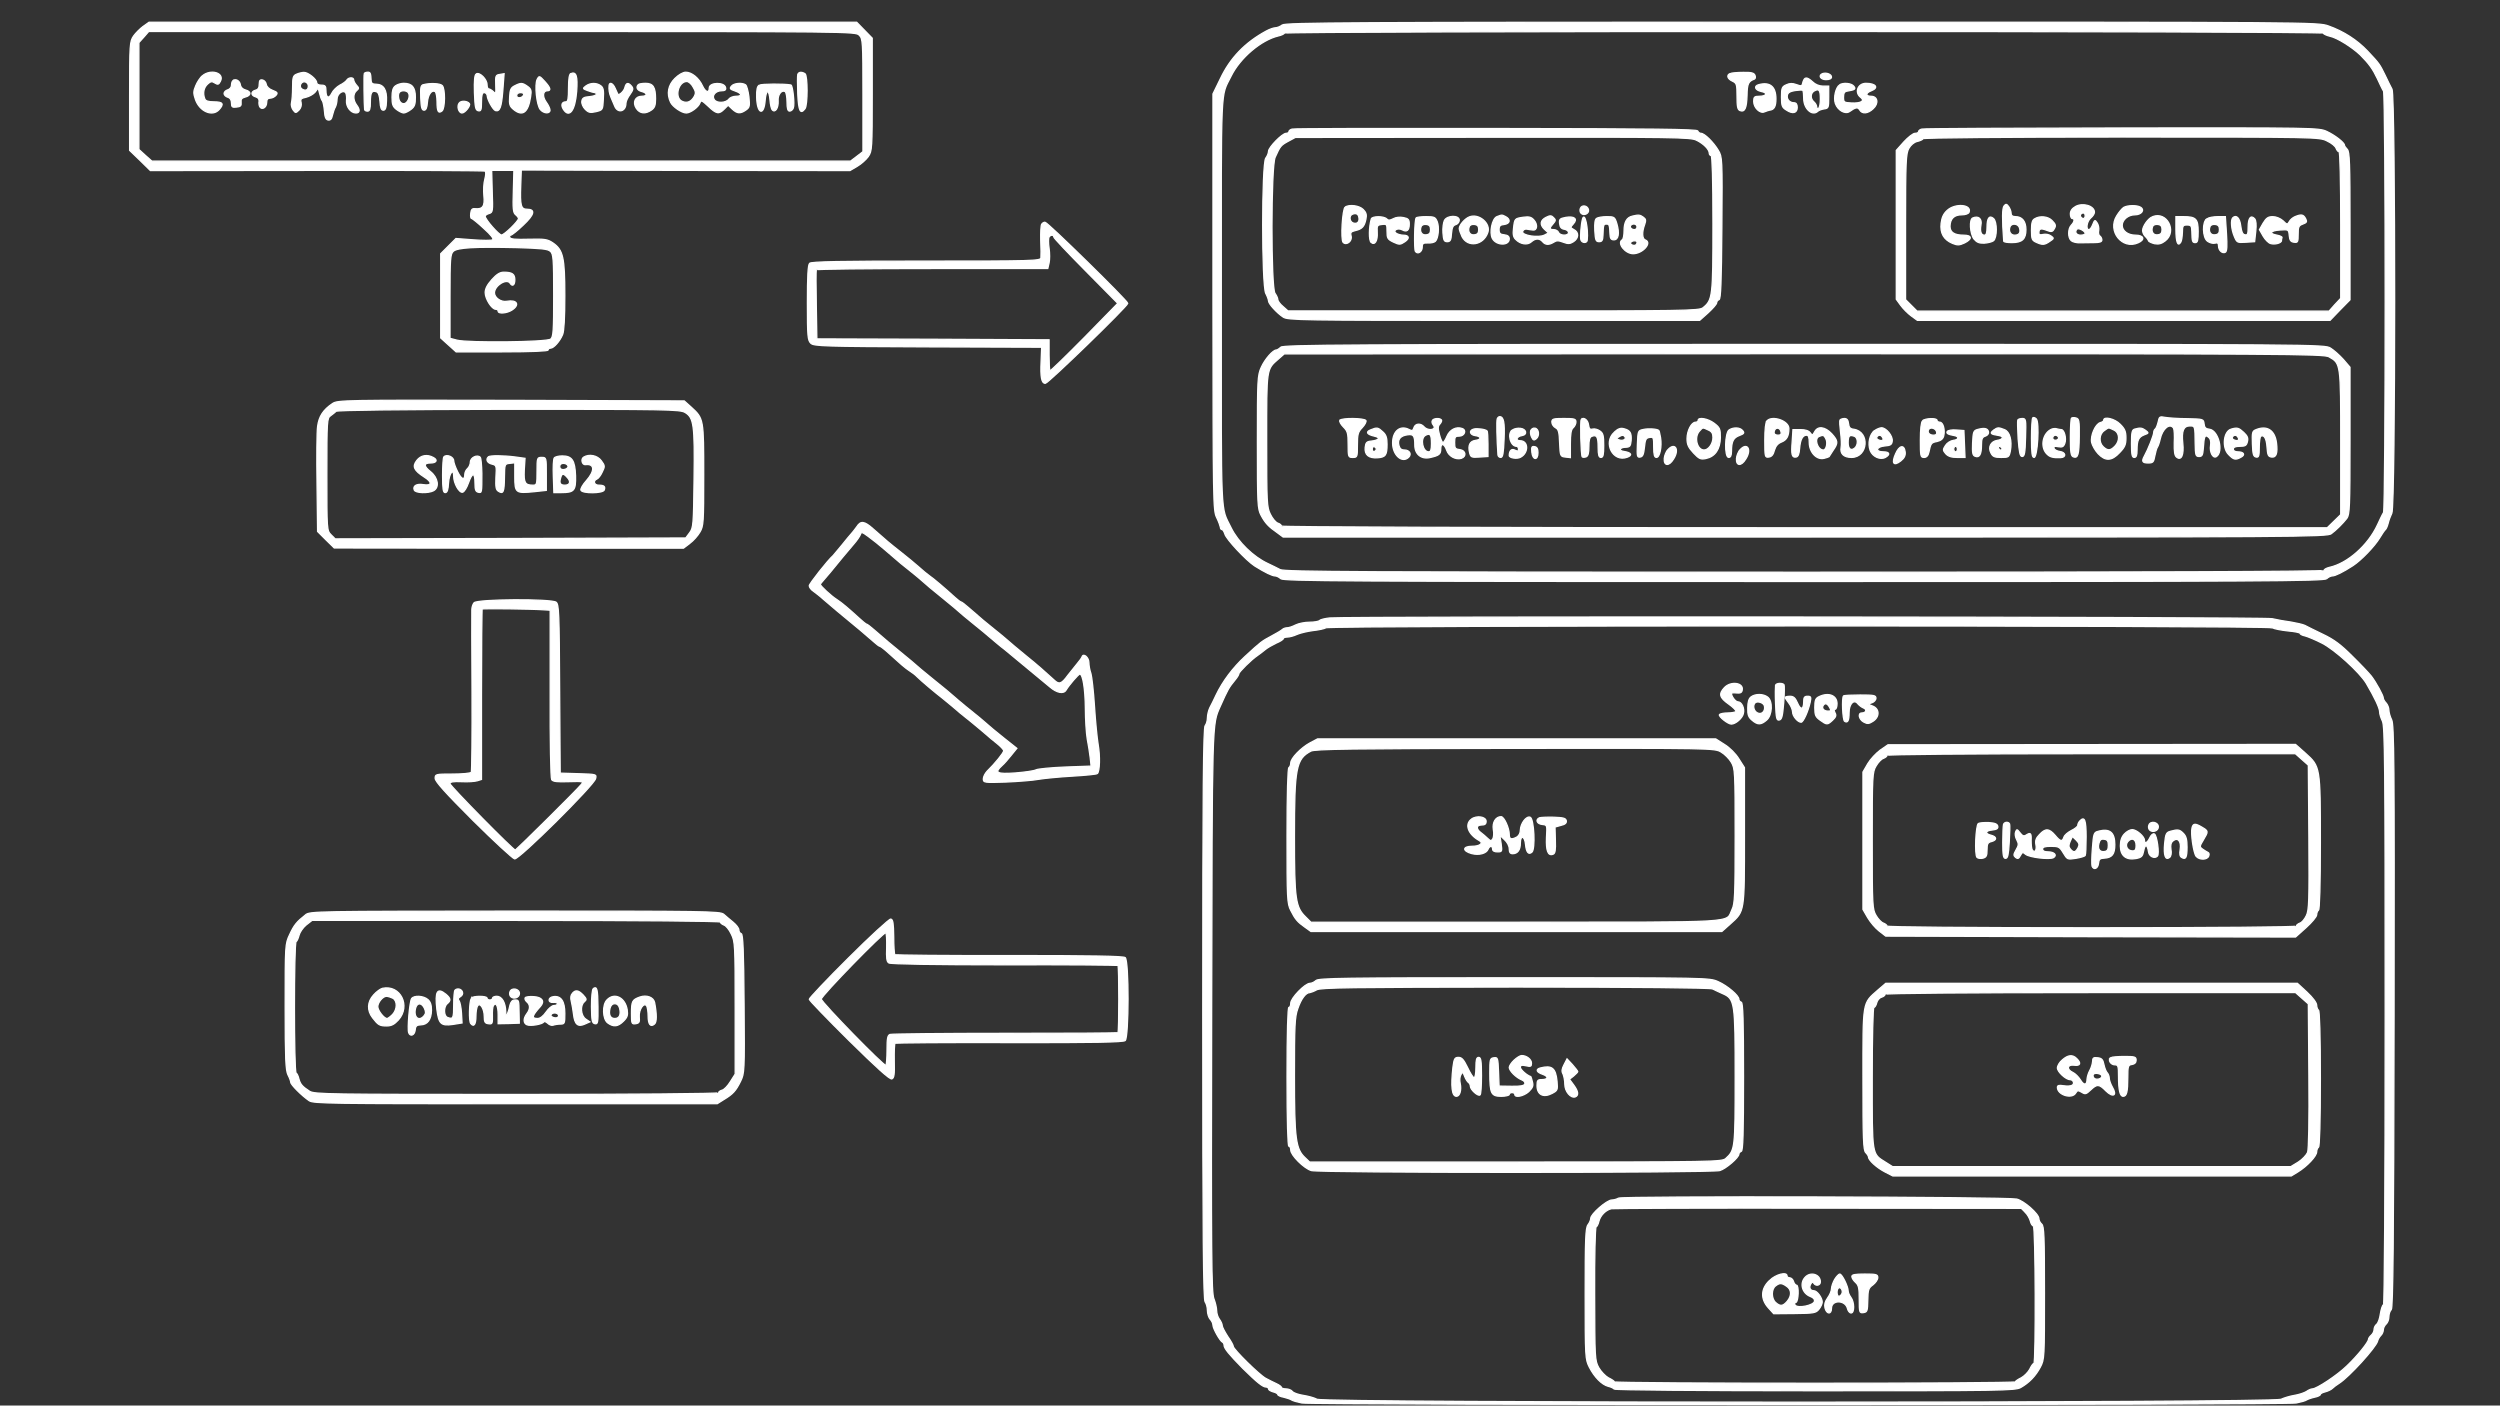 <?xml version="1.0" standalone="no"?>
<!DOCTYPE svg PUBLIC "-//W3C//DTD SVG 20010904//EN"
 "http://www.w3.org/TR/2001/REC-SVG-20010904/DTD/svg10.dtd">
<svg  version="1.0" xmlns="http://www.w3.org/2000/svg"
 width="1350pt" height="759pt" viewBox="0 0 1350 759"
 preserveAspectRatio="xMidYMid meet">
<rect x="0" y="0" width="1350" height="759" fill="#333333" stroke="none"/>
<g transform="translate(0,759) scale(0.1,-0.1)"
fill="white" stroke="white" stroke-width="7">
<path d="M774 7448 c-17 -12 -41 -36 -53 -53 -20 -30 -21 -42 -21 -324 l0
-293 56 -54 56 -55 899 1 c494 1 903 -1 908 -4 6 -4 5 -21 -1 -44 -6 -20 -8
-61 -5 -89 6 -57 -6 -74 -48 -70 -15 2 -21 -5 -23 -25 -2 -16 0 -28 5 -28 4 0
34 -24 66 -54 39 -35 55 -56 47 -61 -6 -4 -54 -4 -105 0 l-93 7 -41 -41 -41
-41 0 -227 0 -228 41 -37 42 -38 248 0 c159 0 249 4 249 10 0 6 6 10 13 10 17
0 50 37 65 73 8 18 12 91 12 210 0 207 -9 247 -64 285 -30 20 -43 22 -131 20
-71 -2 -99 0 -102 10 -3 6 0 12 5 12 5 0 36 24 67 54 61 57 68 86 21 86 -33 0
-38 20 -34 128 l3 84 887 -2 888 -1 39 23 c21 12 48 36 60 53 20 30 21 41 21
335 l0 304 -42 43 -42 43 -1911 0 -1910 0 -31 -22z m3866 -48 c19 -19 20 -33
20 -324 l0 -305 -34 -26 -33 -25 -1887 0 -1886 0 -35 31 -35 32 0 289 0 288
27 30 26 30 1909 0 c1895 0 1908 0 1928 -20z m-1868 -843 c-3 -94 -1 -115 12
-126 9 -7 16 -17 16 -21 0 -14 -78 -90 -92 -89 -14 0 -88 84 -88 101 0 5 9 12
21 15 20 6 21 11 17 119 l-3 114 60 0 60 0 -3 -113z m200 -324 c16 -14 18 -39
18 -238 0 -193 -2 -224 -16 -236 -20 -17 -447 -21 -506 -6 l-38 10 0 227 c0
205 2 228 18 243 22 20 115 25 342 20 132 -4 168 -7 182 -20z"/>
<path d="M1093 7181 c-12 -10 -28 -34 -36 -54 -13 -30 -13 -41 -2 -73 22 -66
92 -96 128 -56 28 31 21 42 -27 42 -31 0 -46 5 -50 16 -12 30 -6 61 15 80 16
15 24 16 39 6 16 -10 21 -9 30 9 24 45 -51 68 -97 30z"/>
<path d="M1603 7190 c-20 -8 -23 -16 -23 -72 0 -35 -3 -72 -6 -83 -3 -11 1
-28 9 -39 13 -17 14 -17 31 -1 11 12 15 26 12 41 -5 19 -1 23 27 29 17 4 40
17 49 28 l16 22 8 -30 c4 -17 10 -35 15 -40 4 -6 9 -31 11 -55 2 -33 8 -46 20
-48 12 -2 19 5 23 25 4 15 10 36 16 45 5 10 9 29 9 43 0 29 34 53 47 33 4 -7
6 -26 4 -41 -3 -33 23 -67 51 -67 22 0 23 18 3 44 -19 26 -19 60 0 76 14 12
14 15 0 30 -8 9 -15 22 -15 28 0 16 -27 15 -37 0 -4 -7 -21 -20 -38 -28 -16
-9 -36 -28 -43 -43 -16 -33 -32 -26 -32 14 0 24 -4 29 -25 29 -15 0 -25 6 -25
14 0 18 -47 56 -69 55 -9 0 -26 -4 -38 -9z m62 -64 c0 -22 -14 -29 -34 -17
-19 12 -6 43 16 39 10 -2 18 -12 18 -22z"/>
<path d="M1967 7193 c-3 -7 -1 -171 2 -195 1 -5 8 -8 16 -8 11 0 15 12 15 49
0 52 8 65 34 55 10 -4 16 -22 18 -52 2 -34 7 -47 18 -47 11 0 16 13 17 50 3
59 -15 89 -55 90 -20 0 -27 5 -28 20 -2 40 -4 45 -18 45 -8 0 -17 -3 -19 -7z"/>
<path d="M2572 7191 c-9 -5 -12 -34 -10 -102 3 -80 6 -94 21 -97 14 -3 17 4
17 47 0 39 4 51 15 51 8 0 15 -8 16 -17 1 -22 31 -75 44 -80 24 -7 33 18 40
105 l7 94 -23 -4 c-22 -3 -24 -7 -22 -56 2 -48 1 -51 -13 -37 -8 8 -20 15 -25
15 -5 0 -9 10 -9 23 0 29 -40 69 -58 58z"/>
<path d="M3083 7193 c-9 -3 -13 -29 -13 -79 0 -58 -3 -74 -14 -74 -22 0 -28
-17 -14 -40 32 -50 64 -8 72 96 6 83 -2 108 -31 97z"/>
<path d="M3644 7166 c-36 -36 -45 -82 -23 -128 11 -24 60 -58 85 -58 22 0 65
31 73 53 7 18 10 16 46 -17 44 -42 57 -44 86 -15 l21 21 22 -21 c27 -25 44
-26 74 -5 20 14 21 21 16 72 -4 31 -12 60 -18 64 -19 13 -63 9 -76 -7 -11 -13
-8 -17 19 -26 38 -13 41 -29 5 -29 -15 0 -32 -7 -38 -15 -16 -22 -66 -24 -79
-3 -15 22 7 48 40 48 18 0 24 5 21 17 -6 31 -88 29 -88 -2 0 -29 -20 -24 -36
10 -20 44 -59 75 -91 75 -15 0 -39 -14 -59 -34z m99 -46 c14 -23 15 -34 7 -49
-16 -30 -40 -41 -67 -28 -42 19 -21 107 26 107 9 0 25 -13 34 -30z"/>
<path d="M4308 7188 c-2 -7 -2 -55 0 -105 4 -93 14 -113 39 -80 15 18 15 180
0 189 -18 11 -34 10 -39 -4z"/>
<path d="M2901 7162 c-15 -27 -3 -142 17 -164 19 -22 52 -23 52 -3 0 9 -9 28
-20 43 -22 30 -19 62 6 62 21 0 17 16 -15 51 -28 30 -29 31 -40 11z"/>
<path d="M1257 7154 c-4 -4 -7 -15 -7 -25 0 -10 -9 -21 -20 -24 -11 -3 -20
-12 -20 -20 0 -8 9 -17 20 -20 13 -4 20 -15 20 -31 0 -22 4 -25 28 -22 21 2
26 7 24 25 -2 17 3 24 22 29 33 8 34 30 2 38 -15 4 -26 14 -28 28 -3 23 -27
35 -41 22z"/>
<path d="M1400 7135 c0 -18 -6 -29 -20 -32 -26 -7 -26 -29 1 -36 13 -4 19 -12
18 -24 -2 -10 0 -23 4 -30 12 -19 37 -3 37 23 0 17 6 24 19 24 10 0 24 7 31
15 11 13 8 17 -18 27 -19 7 -32 20 -34 32 -2 12 -11 22 -20 24 -14 3 -18 -3
-18 -23z"/>
<path d="M2135 7126 c-13 -10 -18 -26 -18 -61 0 -38 4 -51 24 -66 13 -10 31
-19 39 -19 8 0 26 9 39 19 20 15 24 28 24 66 0 53 -18 75 -63 75 -14 0 -35 -6
-45 -14z m70 -37 c13 -19 -4 -59 -25 -59 -12 0 -22 9 -26 24 -7 31 1 46 26 46
10 0 22 -5 25 -11z"/>
<path d="M2287 7133 c-15 -4 -17 -14 -15 -71 2 -52 6 -67 18 -67 10 0 16 13
18 42 3 42 23 70 42 58 5 -3 10 -28 10 -54 0 -53 7 -66 27 -50 17 14 18 120 1
137 -12 12 -65 14 -101 5z"/>
<path d="M2780 7127 c-21 -10 -26 -21 -28 -60 -3 -40 1 -51 20 -67 49 -41 80
-19 93 66 6 36 3 44 -17 58 -27 19 -35 20 -68 3z m48 -49 c-7 -19 -38 -22 -38
-4 0 10 9 16 21 16 12 0 19 -5 17 -12z"/>
<path d="M3164 7126 c-18 -14 -18 -15 9 -25 16 -6 33 -11 38 -11 5 0 9 -4 9
-9 0 -6 -17 -11 -37 -13 -30 -2 -39 -8 -41 -25 -2 -12 6 -31 18 -43 18 -18 27
-20 58 -13 37 9 37 9 40 68 3 47 0 62 -14 72 -23 17 -56 16 -80 -1z"/>
<path d="M3289 7128 c-2 -21 1 -42 10 -63 5 -11 13 -32 20 -47 16 -42 61 -31
61 14 0 11 10 32 22 48 17 24 19 32 8 45 -18 21 -29 19 -36 -9 -5 -20 -33 -44
-38 -34 -1 2 -7 15 -14 31 -12 28 -31 36 -33 15z"/>
<path d="M3447 7133 c-14 -14 -6 -31 18 -37 32 -8 32 -26 0 -26 -35 0 -50 -33
-29 -65 19 -29 49 -32 82 -9 17 12 22 25 22 60 0 63 -13 84 -54 84 -18 0 -36
-3 -39 -7z"/>
<path d="M4100 7130 c-11 -6 -15 -24 -14 -65 2 -92 40 -104 46 -15 2 25 8 45
13 45 6 0 11 -20 13 -45 2 -25 7 -49 13 -54 15 -16 33 11 31 48 -3 34 18 63
38 51 5 -3 10 -28 10 -56 0 -35 4 -49 14 -49 8 0 17 8 20 17 8 19 -3 122 -13
124 -35 7 -159 6 -171 -1z"/>
<path d="M2480 7034 c-14 -16 -4 -54 15 -54 16 0 47 39 40 50 -9 15 -45 18
-55 4z"/>
<path d="M2656 6080 c-25 -28 -36 -50 -36 -70 0 -34 36 -90 57 -90 7 0 13 -4
13 -10 0 -16 48 -12 75 6 44 29 26 57 -28 47 -31 -6 -67 19 -67 46 1 40 67 80
85 51 12 -19 25 -10 25 19 0 31 -14 41 -60 41 -20 0 -38 -11 -64 -40z"/>
<path d="M6924 7455 c-10 -8 -27 -15 -37 -15 -9 0 -32 -8 -50 -18 -114 -62
-194 -145 -247 -257 l-40 -82 0 -1124 c1 -1090 1 -1125 20 -1164 11 -22 19
-46 20 -52 0 -7 4 -13 9 -13 5 0 11 -11 15 -23 6 -27 116 -144 161 -173 56
-35 95 -54 111 -54 8 0 22 -7 30 -15 14 -13 341 -15 2824 -15 2483 0 2810 2
2824 15 8 8 22 15 30 15 16 0 57 20 111 55 45 29 118 105 145 150 13 22 27 42
31 45 4 3 11 18 15 34 4 17 13 41 20 55 20 38 20 2250 1 2289 -8 15 -25 49
-38 77 -29 59 -30 61 -94 129 -57 60 -130 107 -212 136 -57 20 -79 20 -2843
20 -2434 0 -2789 -2 -2806 -15z m5621 -44 c3 -5 20 -13 38 -17 38 -8 119 -59
162 -100 47 -47 68 -76 93 -129 13 -28 27 -58 33 -67 12 -24 12 -2252 0 -2276
-6 -9 -20 -39 -33 -67 -51 -110 -162 -208 -260 -229 -16 -4 -28 -11 -28 -16 0
-7 -978 -10 -2804 -10 -2396 0 -2808 2 -2833 14 -15 8 -46 23 -67 33 -78 36
-161 117 -198 193 -58 121 -53 10 -53 1220 0 1210 -5 1100 53 1219 48 98 162
195 255 217 15 3 30 10 33 15 7 12 5601 12 5609 0z"/>
<path d="M9343 7193 c-21 -8 -15 -29 12 -41 23 -11 25 -17 25 -82 0 -55 3 -72
16 -77 26 -10 36 13 38 82 1 63 7 76 40 88 5 2 7 11 3 20 -5 13 -19 17 -64 16
-32 0 -64 -3 -70 -6z"/>
<path d="M9843 7193 c-26 -9 -13 -33 17 -33 19 0 30 5 30 14 0 15 -27 25 -47
19z"/>
<path d="M9736 7146 c-5 -22 -8 -23 -35 -13 -22 8 -36 8 -55 -1 -23 -10 -26
-17 -26 -66 0 -47 3 -56 26 -70 34 -23 59 -17 59 14 0 17 -6 25 -17 25 -24 0
-41 19 -36 41 2 13 15 21 41 25 20 3 39 4 42 1 3 -3 5 -23 5 -44 0 -55 46 -97
76 -69 5 5 20 11 34 13 24 3 25 7 25 63 l0 60 -32 0 c-19 0 -41 9 -55 23 -31
28 -44 28 -52 -2z m94 -91 c0 -24 -4 -47 -10 -50 -5 -3 -10 0 -10 8 0 8 -7 20
-15 27 -20 17 -19 47 2 59 26 14 33 5 33 -44z"/>
<path d="M9498 7133 c-29 -7 -21 -30 13 -37 37 -7 29 -26 -12 -26 -25 0 -29
-4 -29 -28 0 -34 35 -67 58 -56 10 4 22 8 27 9 25 2 35 19 35 61 0 66 -32 93
-92 77z"/>
<path d="M9934 7132 c-21 -14 -34 -70 -23 -101 13 -37 54 -60 77 -43 32 23 44
25 54 9 13 -24 45 -21 73 6 31 28 25 67 -11 67 -31 0 -31 18 1 30 42 16 25 40
-29 40 -44 0 -63 -50 -28 -76 24 -19 1 -33 -52 -30 -38 2 -41 4 -41 31 0 22 5
31 20 33 42 7 48 11 35 27 -13 16 -57 20 -76 7z"/>
<path d="M6978 6893 c-10 -2 -18 -9 -18 -14 0 -5 -7 -9 -15 -9 -21 0 -95 -76
-95 -97 0 -10 -7 -27 -15 -37 -22 -29 -22 -687 0 -730 8 -15 15 -34 15 -41 0
-15 44 -64 79 -87 24 -17 97 -18 1137 -18 l1112 0 46 41 c25 23 46 47 46 54 0
7 6 15 13 17 9 4 13 92 15 387 3 379 2 383 -19 419 -27 45 -75 92 -94 92 -7 0
-15 6 -17 13 -4 9 -231 12 -1089 13 -596 1 -1092 0 -1101 -3z m2183 -60 c39
-19 69 -50 69 -70 0 -7 5 -13 10 -13 6 0 10 -129 10 -368 0 -397 -2 -412 -54
-454 -20 -16 -94 -18 -1131 -17 l-1110 0 -27 24 c-16 13 -28 30 -28 38 0 7 -7
22 -15 33 -22 29 -22 686 1 735 27 60 30 64 70 86 l39 21 1066 1 c978 1 1069
0 1100 -16z"/>
<path d="M7264 6472 c-15 -10 -25 -177 -11 -191 18 -18 50 7 43 34 -5 20 -1
24 23 30 36 8 49 22 57 62 5 24 1 36 -15 52 -21 21 -74 28 -97 13z m74 -56 c5
-24 -10 -38 -31 -30 -20 7 -23 40 -4 47 19 8 32 2 35 -17z"/>
<path d="M8534 6465 c-4 -9 -2 -21 4 -27 15 -15 44 -1 40 19 -4 23 -36 29 -44
8z"/>
<path d="M7935 6419 c-24 -9 -55 -44 -55 -63 0 -7 7 -27 15 -44 31 -60 115
-47 139 22 18 49 -48 105 -99 85z m50 -69 c0 -18 -6 -26 -23 -28 -24 -4 -38
18 -28 44 3 9 15 14 28 12 17 -2 23 -10 23 -28z"/>
<path d="M8083 6420 c-26 -11 -41 -86 -24 -118 21 -39 91 -40 91 -2 0 13 -8
20 -27 22 -22 2 -28 8 -28 28 0 20 6 26 28 28 31 4 36 27 8 42 -22 11 -19 11
-48 0z"/>
<path d="M8350 6417 c-33 -16 -36 -40 -10 -65 l22 -20 -21 -11 c-32 -17 -123
-3 -119 18 2 9 11 15 21 14 9 -2 25 -4 34 -5 24 -4 28 30 6 54 -14 16 -26 19
-56 15 -48 -7 -48 -7 -54 -60 -4 -32 -1 -48 12 -60 25 -26 63 -32 84 -13 22
20 45 20 61 1 15 -18 34 -19 60 -3 15 10 26 10 52 0 26 -10 36 -9 55 3 29 19
30 51 2 65 -20 11 -20 12 -3 31 25 27 6 43 -41 35 -32 -6 -36 -10 -33 -34 2
-19 10 -28 26 -30 12 -2 22 -10 22 -18 0 -19 -46 -18 -54 1 -3 8 -15 15 -26
15 -24 0 -25 8 -3 32 14 16 15 21 2 33 -11 12 -19 12 -39 2z"/>
<path d="M8815 6423 c-31 -7 -45 -33 -45 -79 0 -24 -4 -46 -10 -49 -29 -18 16
-75 59 -75 51 0 104 59 66 74 -18 6 -19 43 -4 83 8 23 7 30 -7 40 -18 13 -25
14 -59 6z m25 -58 c0 -8 -6 -15 -14 -15 -17 0 -28 14 -19 24 12 12 33 6 33 -9z
m0 -83 c0 -14 -11 -21 -26 -15 -8 3 -11 9 -8 14 7 11 34 12 34 1z"/>
<path d="M7405 6408 c-13 -44 -14 -116 -1 -127 20 -17 36 8 33 55 -2 36 0 39
26 42 26 3 27 1 27 -37 0 -37 3 -43 34 -58 32 -15 37 -15 61 1 29 19 25 36 -8
36 -12 0 -29 5 -37 10 -22 15 7 32 32 19 25 -14 38 -3 38 31 0 24 -5 30 -31
35 -19 4 -41 2 -55 -6 -19 -10 -27 -10 -36 -1 -16 16 -78 15 -83 0z"/>
<path d="M7647 6413 c-9 -14 -11 -168 -4 -180 12 -19 37 -3 37 22 0 20 5 24
30 23 17 -1 35 3 41 9 16 16 22 76 10 106 -10 24 -15 27 -60 27 -27 0 -52 -3
-54 -7z m78 -63 c0 -18 -6 -26 -23 -28 -24 -4 -38 18 -28 44 3 9 15 14 28 12
17 -2 23 -10 23 -28z"/>
<path d="M7800 6400 c-6 -12 -10 -42 -8 -68 3 -39 6 -47 23 -47 16 0 21 8 23
44 3 33 8 44 23 48 10 3 19 14 19 24 0 28 -65 27 -80 -1z"/>
<path d="M8546 6409 c-8 -27 -14 -101 -9 -115 6 -17 33 -18 34 -1 7 63 -13
154 -25 116z"/>
<path d="M8622 6411 c-9 -5 -12 -26 -10 -67 3 -51 6 -59 23 -59 16 0 20 7 21
35 2 57 3 60 19 60 15 0 17 -4 19 -55 1 -23 6 -30 21 -30 25 0 31 35 16 87
-11 36 -14 38 -54 38 -23 0 -48 -4 -55 -9z"/>
<path d="M10378 6893 c-10 -2 -18 -9 -18 -14 0 -5 -8 -9 -19 -9 -10 0 -37 -21
-60 -46 l-41 -46 0 -402 0 -402 24 -33 c13 -18 39 -44 57 -57 l33 -24 1114 0
1114 0 54 56 54 55 0 399 c0 341 -2 401 -15 414 -8 8 -15 18 -15 22 0 14 -52
54 -95 74 -43 20 -63 20 -1107 19 -585 -1 -1071 -3 -1080 -6z m2188 -64 c24
-11 46 -29 49 -40 4 -10 11 -19 16 -19 5 0 9 -157 9 -395 l0 -396 -32 -34 -31
-35 -1113 0 -1112 0 -31 31 -31 31 0 393 c0 356 2 396 18 424 10 18 28 33 44
37 15 3 30 10 33 15 4 5 432 9 1072 9 1058 0 1067 0 1109 -21z"/>
<path d="M10822 6478 c-10 -12 -11 -69 -2 -190 0 -5 20 -8 44 -8 56 0 76 19
76 70 0 44 -20 70 -56 70 -16 0 -24 6 -24 18 0 10 -6 26 -13 36 -11 15 -15 16
-25 4z m83 -118 c8 -26 -1 -40 -26 -40 -22 0 -34 22 -25 45 8 22 44 18 51 -5z"/>
<path d="M11208 6475 c-19 -11 -28 -24 -28 -40 0 -14 5 -25 10 -25 15 0 12
-19 -5 -36 -19 -20 -19 -68 0 -84 9 -7 30 -12 48 -11 17 0 51 1 75 1 30 0 42
4 42 14 0 8 -5 18 -11 22 -6 3 -9 17 -6 30 2 13 -2 32 -9 41 -11 17 -13 16
-23 -9 -6 -16 -15 -28 -21 -28 -18 0 -11 45 10 63 11 9 20 23 20 31 0 34 -62
53 -102 31z m52 -50 c0 -8 -4 -15 -9 -15 -13 0 -22 16 -14 24 11 11 23 6 23
-9z m0 -95 c0 -6 -11 -10 -25 -10 -23 0 -34 18 -19 33 9 8 44 -11 44 -23z"/>
<path d="M10515 6454 c-20 -18 -29 -38 -33 -70 -6 -53 14 -88 61 -108 27 -11
37 -11 65 2 43 21 42 42 -4 42 -50 0 -74 15 -74 48 1 41 22 62 63 62 20 0 37
6 40 14 16 42 -75 50 -118 10z"/>
<path d="M11468 6470 c-9 -6 -26 -26 -38 -46 -51 -82 30 -184 116 -145 39 17
31 41 -14 41 -41 0 -72 23 -72 53 0 30 32 57 68 57 36 0 55 26 31 41 -19 12
-70 11 -91 -1z"/>
<path d="M11624 6420 c-24 -9 -54 -52 -54 -75 0 -9 6 -23 14 -31 8 -7 16 -18
18 -24 1 -5 17 -12 33 -16 22 -4 38 0 58 16 65 51 8 161 -69 130z m51 -70 c0
-18 -6 -26 -23 -28 -24 -4 -38 18 -28 44 3 9 15 14 28 12 17 -2 23 -10 23 -28z"/>
<path d="M12393 6420 c-12 -5 -26 -17 -31 -27 -10 -17 -12 -17 -34 5 -15 13
-37 22 -55 22 -25 0 -35 -7 -52 -35 l-20 -35 20 -35 c11 -19 29 -37 40 -40 22
-7 59 2 59 16 0 5 1 12 3 16 1 4 -11 10 -27 13 -46 8 -36 25 16 28 46 3 47 3
50 -30 2 -25 8 -34 26 -36 20 -3 22 1 22 43 0 40 3 47 25 55 22 8 24 13 15 30
-12 22 -23 24 -57 10z"/>
<path d="M10653 6413 c-20 -8 -15 -84 6 -113 15 -18 28 -24 55 -23 20 1 43 7
51 13 20 17 20 103 0 120 -22 19 -35 3 -35 -46 0 -31 -4 -44 -14 -44 -18 0
-25 20 -19 54 7 35 -13 52 -44 39z"/>
<path d="M10988 6409 c-14 -7 -18 -23 -18 -63 0 -47 3 -54 25 -64 34 -16 46
-15 74 5 23 15 23 17 6 29 -10 8 -29 11 -42 8 -16 -4 -23 -2 -23 8 0 23 9 27
41 15 24 -10 32 -9 39 3 14 21 12 28 -10 50 -21 21 -64 26 -92 9z"/>
<path d="M11750 6351 c0 -68 10 -95 26 -69 5 7 8 31 9 53 0 36 3 40 25 40 22
0 25 -5 26 -35 1 -55 3 -60 19 -60 12 0 15 13 15 60 0 68 -12 80 -79 80 l-41
0 0 -69z"/>
<path d="M11918 6409 c-27 -15 -25 -103 3 -122 11 -8 29 -13 40 -10 14 4 19 0
19 -15 0 -24 21 -43 37 -34 9 5 10 35 6 100 l-6 92 -41 0 c-23 0 -49 -5 -58
-11z m67 -59 c0 -18 -6 -26 -23 -28 -24 -4 -38 18 -28 44 3 9 15 14 28 12 17
-2 23 -10 23 -28z"/>
<path d="M12057 6414 c-12 -12 -8 -63 8 -100 14 -34 16 -35 62 -32 l48 3 6 55
c4 38 2 59 -6 69 -21 22 -35 3 -35 -45 0 -38 -3 -45 -17 -42 -13 2 -19 16 -23
48 -5 43 -24 62 -43 44z"/>
<path d="M6916 5715 c-8 -8 -19 -15 -24 -15 -18 0 -61 -49 -81 -93 -20 -44
-21 -63 -21 -404 0 -339 1 -360 20 -396 22 -41 40 -61 88 -94 l31 -23 2819 0
c2668 0 2819 1 2841 18 29 22 61 54 84 83 15 21 17 57 17 420 l0 396 -36 42
c-20 22 -51 50 -69 61 -32 20 -43 20 -2843 20 -2485 0 -2812 -2 -2826 -15z
m5661 -52 c63 -36 63 -35 63 -463 l0 -389 -37 -36 -36 -35 -2824 0 c-1739 0
-2823 4 -2823 9 0 5 -9 13 -20 16 -11 4 -29 25 -40 48 -19 38 -20 62 -20 399
0 395 -2 382 64 440 l31 27 2807 1 c2604 0 2808 -1 2835 -17z"/>
<path d="M8085 5328 c-4 -10 -2 -111 4 -195 1 -7 7 -13 15 -13 11 0 15 22 18
98 4 91 -2 122 -24 122 -5 0 -11 -6 -13 -12z"/>
<path d="M10977 5334 c-4 -4 -7 -54 -7 -111 0 -80 3 -103 14 -103 19 0 30 189
12 208 -7 7 -15 9 -19 6z"/>
<path d="M11186 5332 c-3 -3 -6 -50 -6 -104 0 -81 3 -100 16 -105 25 -9 31 11
32 111 1 84 -1 95 -18 99 -10 3 -21 2 -24 -1z"/>
<path d="M11654 5311 c-4 -17 -11 -34 -15 -37 -5 -3 -9 -12 -9 -20 0 -14 -30
-90 -50 -126 -16 -29 -12 -38 20 -38 26 0 30 4 36 38 4 20 10 42 14 47 4 6 11
25 15 44 12 56 52 89 72 59 4 -7 6 -42 4 -79 -1 -47 2 -69 12 -77 26 -22 41
11 34 75 -7 66 4 93 38 93 28 0 28 1 29 -95 1 -63 3 -70 21 -70 17 0 20 8 23
45 4 66 9 75 28 59 11 -9 14 -23 11 -45 -6 -35 13 -71 31 -60 41 25 12 142
-37 148 -20 2 -27 9 -29 29 -3 26 -4 26 -90 28 -48 0 -102 4 -120 7 -30 6 -32
4 -38 -25z"/>
<path d="M7235 5320 c-3 -5 5 -21 19 -35 23 -23 26 -34 26 -95 0 -68 1 -70 25
-70 24 0 25 2 25 67 0 58 3 70 26 94 14 15 23 32 20 38 -9 14 -133 15 -141 1z"/>
<path d="M7735 5320 c-4 -6 -2 -17 4 -24 6 -7 8 -16 4 -19 -11 -12 -40 -7 -53
8 -18 21 -48 19 -55 -5 -5 -16 -10 -18 -25 -10 -48 26 -90 -7 -90 -72 0 -66
52 -112 87 -77 17 17 4 39 -23 39 -17 0 -25 7 -30 25 -8 32 8 52 46 57 33 5
40 -5 40 -56 0 -49 35 -77 81 -67 50 11 59 18 59 47 0 34 19 30 32 -7 11 -33
49 -53 79 -44 30 10 24 43 -8 47 -25 3 -28 7 -28 38 0 31 3 35 25 35 28 0 41
32 16 41 -32 12 -67 -6 -82 -41 -8 -19 -18 -35 -22 -35 -4 0 -13 19 -19 43 -9
34 -9 45 3 58 8 9 11 19 7 22 -10 11 -41 8 -48 -3z m-5 -126 c0 -32 -4 -44
-15 -44 -33 0 -47 72 -18 89 26 14 33 5 33 -45z"/>
<path d="M8380 5310 c0 -10 9 -24 20 -30 16 -8 20 -23 22 -83 3 -70 4 -72 31
-75 l27 -3 0 74 c0 54 4 78 15 87 8 7 15 21 15 31 0 17 -8 19 -65 19 -58 0
-65 -2 -65 -20z"/>
<path d="M8539 5326 c-7 -7 -2 -196 5 -203 3 -3 12 -3 21 0 11 5 15 20 15 56
0 35 4 51 16 55 27 10 34 -3 34 -60 0 -41 4 -54 15 -54 12 0 15 14 15 64 0 54
-3 67 -21 79 -11 8 -29 13 -39 10 -14 -4 -19 1 -22 23 -3 26 -26 43 -39 30z"/>
<path d="M9170 5320 c0 -5 -6 -10 -14 -10 -22 0 -46 -46 -46 -89 0 -31 7 -47
35 -77 30 -32 39 -36 67 -30 49 10 77 50 78 113 0 47 -3 54 -33 77 -34 26 -87
35 -87 16z m55 -52 c19 -8 25 -19 25 -41 0 -33 -24 -67 -48 -67 -38 0 -55 69
-25 102 19 21 16 21 48 6z"/>
<path d="M9542 5318 c-8 -8 -12 -46 -12 -106 0 -90 1 -93 22 -90 15 2 24 13
30 37 7 23 18 36 38 44 28 11 40 32 40 73 0 41 -88 72 -118 42z m76 -61 c2
-12 -3 -17 -17 -17 -12 0 -21 6 -21 13 0 31 32 34 38 4z"/>
<path d="M9936 5322 c-3 -5 -1 -34 3 -66 4 -32 6 -69 3 -82 -6 -34 14 -54 57
-54 89 1 100 139 11 152 -19 2 -26 10 -28 31 -2 19 -9 27 -22 27 -10 0 -21 -4
-24 -8z m78 -88 c20 -8 21 -48 1 -64 -20 -16 -35 -4 -35 29 0 38 7 45 34 35z"/>
<path d="M10382 5318 c-8 -8 -12 -46 -12 -105 0 -86 1 -93 20 -93 13 0 22 9
26 28 10 49 13 52 44 58 21 5 32 14 36 30 8 33 -3 74 -21 74 -8 0 -15 5 -15
10 0 14 -64 12 -78 -2z m76 -61 c2 -11 -3 -17 -17 -17 -23 0 -35 15 -26 31 10
15 39 6 43 -14z"/>
<path d="M10896 5322 c-2 -4 -1 -50 2 -102 6 -75 10 -95 22 -95 12 0 16 19 18
103 3 96 2 102 -17 102 -11 0 -22 -3 -25 -8z"/>
<path d="M11360 5321 c0 -5 -8 -11 -18 -13 -27 -7 -55 -72 -47 -108 4 -16 19
-43 35 -60 39 -41 73 -40 116 6 28 29 34 43 34 79 0 35 -6 49 -31 74 -29 30
-89 44 -89 22z m55 -53 c31 -14 34 -59 5 -88 -24 -24 -38 -25 -62 -3 -25 23
-23 68 4 87 27 19 21 19 53 4z"/>
<path d="M7402 5269 c-29 -11 -21 -25 19 -34 36 -8 27 -22 -16 -27 -25 -2 -30
-8 -33 -34 -4 -40 19 -59 66 -56 44 3 52 14 52 73 0 35 -5 51 -23 67 -26 24
-31 25 -65 11z m30 -104 c0 -5 -5 -11 -11 -13 -6 -2 -11 4 -11 13 0 9 5 15 11
13 6 -2 11 -8 11 -13z"/>
<path d="M7958 5273 c-27 -7 -21 -31 7 -35 35 -4 36 -22 3 -26 -31 -4 -42 -27
-32 -67 6 -24 10 -26 53 -23 l46 3 0 67 c0 36 -2 69 -5 71 -9 9 -54 15 -72 10z"/>
<path d="M8168 5269 c-30 -17 -13 -89 21 -89 6 0 11 -7 11 -15 0 -12 -4 -13
-19 -6 -18 10 -31 -2 -31 -29 0 -13 42 -20 61 -9 45 24 43 89 -2 89 -28 0 -19
24 10 28 31 5 23 36 -9 39 -14 2 -33 -2 -42 -8z"/>
<path d="M8266 5265 c-3 -9 -1 -25 5 -36 8 -17 13 -18 25 -8 19 16 14 53 -7
57 -9 2 -19 -4 -23 -13z"/>
<path d="M8717 5256 c-62 -57 -7 -164 70 -135 30 11 22 25 -17 31 -32 4 -24
23 10 23 21 1 25 6 28 35 3 43 -5 56 -39 65 -18 5 -32 0 -52 -19z m58 -25 c8
-14 -13 -24 -33 -16 -14 5 -14 7 -2 15 19 12 27 12 35 1z"/>
<path d="M8875 5271 c-30 -6 -30 -7 -33 -79 -3 -66 -1 -73 15 -70 14 2 19 15
23 53 4 42 8 50 28 53 21 3 22 0 22 -52 0 -42 4 -56 15 -56 18 0 30 58 22 107
-4 19 -7 37 -9 38 -8 9 -57 12 -83 6z"/>
<path d="M9338 5269 c-24 -14 -27 -149 -3 -149 10 0 15 10 15 33 0 53 10 73
42 85 26 10 29 14 18 27 -14 17 -47 19 -72 4z"/>
<path d="M9799 5258 c-11 -20 -13 -20 -24 -5 -8 11 -26 17 -52 17 l-41 0 -4
-62 c-6 -73 -2 -90 21 -86 11 2 17 16 19 48 4 47 16 70 38 70 10 0 14 -13 14
-40 0 -52 40 -95 80 -85 14 4 25 7 26 8 0 1 10 16 22 34 29 41 28 52 -7 91
-36 38 -75 43 -92 10z m60 -36 c12 -22 3 -62 -13 -62 -31 0 -51 62 -23 73 21
9 26 8 36 -11z"/>
<path d="M10123 5265 c-27 -19 -38 -70 -24 -108 13 -33 54 -52 82 -37 28 16
23 30 -11 30 -46 0 -39 28 8 32 30 2 38 7 40 26 4 27 -32 72 -58 72 -8 0 -25
-7 -37 -15z m42 -36 c10 -15 -1 -23 -20 -15 -9 3 -13 10 -10 16 8 13 22 13 30
-1z"/>
<path d="M10680 5271 c-23 -6 -25 -12 -28 -73 -2 -54 0 -67 14 -72 23 -9 34
10 34 61 0 33 4 43 21 48 12 4 19 14 17 23 -4 19 -22 23 -58 13z"/>
<path d="M10764 5266 c-20 -16 -15 -21 31 -28 28 -5 21 -22 -10 -26 -34 -5
-51 -37 -34 -68 10 -20 20 -24 55 -24 41 0 43 1 50 35 10 56 -3 104 -32 115
-33 13 -37 13 -60 -4z m47 -99 c-1 -12 -15 -9 -19 4 -3 6 1 10 8 8 6 -3 11 -8
11 -12z"/>
<path d="M11080 5273 c-47 -19 -64 -90 -31 -130 18 -21 35 -26 79 -24 31 1 28
29 -5 33 -14 2 -29 9 -31 17 -3 10 2 13 22 9 22 -4 29 -1 36 18 10 26 -3 74
-19 74 -5 0 -15 2 -23 4 -7 3 -20 2 -28 -1z m35 -42 c7 -12 -12 -24 -25 -16
-11 7 -4 25 10 25 5 0 11 -4 15 -9z"/>
<path d="M11528 5273 c-15 -4 -18 -16 -18 -79 0 -59 3 -74 15 -74 11 0 15 11
15 39 0 54 8 71 39 83 25 9 25 10 7 24 -20 14 -28 15 -58 7z"/>
<path d="M12049 5273 c-42 -11 -52 -101 -14 -138 27 -28 37 -30 66 -14 25 13
16 29 -17 29 -15 0 -24 6 -24 15 0 10 11 15 35 15 29 0 36 4 41 25 5 20 0 31
-20 50 -27 25 -35 27 -67 18z m36 -44 c10 -15 -1 -23 -20 -15 -9 3 -13 10 -10
16 8 13 22 13 30 -1z"/>
<path d="M12183 5270 c-21 -8 -22 -15 -20 -77 2 -55 5 -68 20 -71 14 -3 17 5
17 52 0 30 4 57 8 60 18 11 31 -12 34 -59 3 -42 6 -50 24 -53 26 -4 34 21 27
77 -9 68 -51 95 -110 71z"/>
<path d="M10515 5260 c-6 -10 4 -16 38 -22 28 -5 25 -23 -5 -26 -15 -2 -34
-14 -42 -27 -15 -23 -15 -26 1 -45 13 -14 30 -20 61 -20 l43 0 -3 73 -3 72
-42 3 c-22 2 -44 -2 -48 -8z m55 -95 c0 -8 -4 -15 -10 -15 -5 0 -10 7 -10 15
0 8 5 15 10 15 6 0 10 -7 10 -15z"/>
<path d="M8272 5148 c4 -43 33 -46 33 -3 0 21 -5 31 -18 33 -15 3 -18 -2 -15
-30z"/>
<path d="M9006 5161 c-9 -10 -18 -31 -19 -47 -3 -41 26 -43 50 -3 34 52 8 93
-31 50z"/>
<path d="M9396 5161 c-9 -10 -18 -31 -19 -47 -3 -41 26 -43 50 -3 34 52 8 93
-31 50z"/>
<path d="M10236 5139 c-23 -51 -10 -68 28 -38 19 15 26 29 24 48 -5 42 -32 37
-52 -10z"/>
<path d="M5625 6379 c-4 -6 -6 -45 -5 -87 2 -42 2 -85 1 -94 -1 -17 -38 -18
-619 -18 -467 0 -621 -3 -630 -12 -9 -9 -12 -70 -12 -213 0 -184 2 -203 19
-219 16 -15 73 -17 632 -19 l614 -2 -3 -77 c-4 -84 2 -118 23 -118 15 0 445
417 445 432 0 13 -433 438 -447 438 -6 0 -15 -5 -18 -11z m65 -68 c0 -6 78
-88 173 -184 l173 -175 -180 -184 c-100 -101 -183 -182 -186 -180 -3 2 -5 41
-5 85 l0 82 -627 3 -627 2 -3 183 c-2 100 -2 185 0 190 2 4 284 7 627 7 l623
0 7 30 c4 17 4 53 0 80 -4 27 -4 54 0 60 8 13 25 13 25 1z"/>
<path d="M1796 5411 c-51 -34 -74 -70 -81 -124 -4 -29 -5 -168 -3 -309 l3
-258 45 -45 45 -44 943 -1 943 0 34 26 c19 14 43 41 54 60 20 33 21 51 21 308
0 303 0 306 -67 367 l-38 34 -935 3 c-907 2 -936 1 -964 -17z m1903 -48 c47
-28 53 -65 49 -360 -3 -248 -4 -263 -24 -290 l-21 -28 -947 -3 -946 -2 -22 22
c-23 23 -23 25 -23 326 0 292 1 304 20 317 11 8 25 19 30 24 6 6 337 10 932
11 856 0 924 -1 952 -17z"/>
<path d="M2251 5104 c-26 -33 -16 -54 40 -90 45 -28 42 -49 -6 -41 -35 6 -57
-7 -48 -29 6 -17 75 -19 104 -4 33 18 25 70 -16 103 -38 30 -38 47 0 47 32 0
40 16 16 29 -34 19 -68 13 -90 -15z"/>
<path d="M2397 5123 c-4 -3 -7 -48 -7 -100 0 -74 3 -93 14 -93 11 0 16 15 18
52 3 52 28 84 28 35 0 -36 29 -89 48 -85 9 2 23 25 32 51 21 59 35 57 35 -3 0
-35 4 -45 18 -48 19 -4 19 -5 19 102 -1 43 -4 82 -9 87 -16 16 -53 -2 -53 -26
0 -12 -7 -28 -15 -35 -8 -7 -15 -21 -15 -31 0 -35 -18 -29 -39 14 -12 24 -21
50 -21 59 0 21 -38 37 -53 21z"/>
<path d="M2637 5123 c-15 -14 -6 -33 19 -39 25 -6 26 -9 22 -72 -2 -52 0 -67
14 -75 26 -17 31 -3 32 76 1 71 1 72 29 75 l27 3 0 -75 c0 -88 4 -91 105 -81
l65 7 0 89 c0 88 0 89 -25 89 -24 0 -25 -2 -25 -75 0 -71 -1 -75 -22 -75 -43
0 -50 13 -47 81 l4 64 -50 7 c-68 9 -140 9 -148 1z"/>
<path d="M2993 5117 c-5 -7 -7 -51 -5 -99 l3 -88 40 0 c70 0 79 11 77 91 -3
83 -19 107 -72 107 -19 0 -39 -5 -43 -11z m74 -43 c5 -15 -28 -27 -40 -15 -5
5 -6 14 -2 21 8 13 37 9 42 -6z m-3 -63 c20 -22 14 -41 -14 -41 -24 0 -31 11
-23 38 7 27 15 28 37 3z"/>
<path d="M3151 5121 c-16 -11 -7 -43 11 -40 50 6 51 -34 4 -87 -19 -21 -32
-44 -29 -51 7 -19 119 -18 126 1 7 19 -1 26 -30 26 -25 0 -32 24 -10 33 8 3
21 20 29 38 15 30 15 34 -5 61 -21 29 -66 38 -96 19z"/>
<path d="M4627 4746 c-9 -13 -22 -29 -29 -37 -7 -8 -31 -36 -53 -64 -22 -27
-43 -52 -46 -55 -27 -23 -129 -152 -129 -163 0 -8 10 -22 23 -30 12 -9 36 -27
52 -42 17 -15 50 -43 74 -63 94 -77 177 -147 201 -169 14 -13 28 -23 31 -23 3
0 17 -10 31 -22 85 -77 106 -95 129 -110 14 -9 33 -23 41 -32 22 -22 99 -87
137 -116 17 -14 43 -35 57 -47 14 -13 57 -49 97 -80 39 -32 78 -65 87 -73 9
-8 32 -28 53 -44 20 -16 37 -34 37 -40 0 -11 -47 -69 -90 -111 -11 -12 -20
-30 -20 -41 0 -20 4 -21 123 -17 67 3 147 9 177 15 30 5 112 13 183 17 70 4
130 10 133 14 13 13 15 94 4 157 -6 36 -15 130 -20 209 -5 79 -14 157 -19 174
-6 16 -11 43 -11 59 0 28 -30 53 -37 31 -2 -6 -13 -21 -24 -34 -10 -12 -34
-42 -52 -65 -35 -48 -48 -52 -75 -26 -39 36 -99 89 -147 127 -45 37 -91 75
-119 100 -6 6 -34 28 -61 50 -48 39 -60 48 -135 114 -19 17 -38 31 -41 31 -3
0 -17 10 -31 23 -56 51 -117 103 -138 117 -12 8 -38 30 -58 48 -20 18 -64 54
-97 80 -61 48 -79 63 -150 126 -47 42 -67 45 -88 12z m153 -126 c29 -25 58
-50 64 -55 6 -6 33 -28 61 -50 27 -22 55 -44 61 -50 32 -29 74 -64 119 -100
46 -37 91 -75 119 -100 6 -5 34 -28 61 -50 28 -22 61 -50 75 -62 26 -22 67
-57 85 -70 11 -9 188 -156 245 -203 37 -32 74 -39 87 -16 16 27 67 86 74 86
16 0 29 -79 30 -185 0 -60 5 -135 10 -165 6 -30 13 -76 16 -101 l5 -46 -139
-5 c-76 -3 -148 -10 -158 -15 -11 -6 -62 -13 -112 -17 -101 -7 -115 1 -72 40
12 10 34 36 50 56 l30 37 -73 58 c-40 32 -80 65 -88 73 -19 17 -45 39 -115 95
-27 22 -56 47 -65 55 -20 18 -49 42 -115 95 -27 22 -55 45 -61 50 -28 25 -73
63 -119 100 -48 39 -60 49 -135 114 -19 17 -38 31 -41 31 -3 0 -22 15 -41 33
-57 52 -91 81 -120 100 -29 18 -88 73 -88 81 0 2 6 11 13 18 6 7 25 29 41 48
42 52 97 118 128 154 15 17 30 39 34 49 5 16 9 15 43 -10 21 -15 62 -48 91
-73z"/>
<path d="M2560 4335 c-7 -8 -12 -25 -12 -37 -1 -13 0 -213 1 -446 1 -232 -1
-427 -4 -432 -3 -6 -49 -10 -101 -10 -92 0 -94 -1 -94 -23 0 -17 57 -80 205
-228 113 -112 214 -205 224 -207 24 -4 428 397 437 433 6 24 6 24 -93 27 l-98
3 -3 455 c-2 414 -4 456 -19 468 -27 19 -426 17 -443 -3z m378 -38 l33 -2 0
-450 c-1 -264 3 -456 8 -465 8 -11 29 -13 92 -11 78 2 82 2 68 -15 -22 -28
-351 -354 -357 -354 -11 0 -352 346 -352 358 0 10 16 13 63 11 34 -2 72 1 85
5 l22 7 0 458 c0 252 2 460 4 462 4 4 264 1 334 -4z"/>
<path d="M7180 4253 c-25 -3 -49 -8 -54 -14 -6 -5 -30 -9 -55 -9 -26 0 -59 -7
-75 -15 -15 -8 -36 -15 -45 -15 -9 0 -21 -4 -26 -9 -6 -6 -32 -21 -58 -35 -54
-29 -56 -30 -144 -111 -65 -60 -121 -134 -157 -210 -10 -22 -25 -52 -33 -67
-7 -14 -13 -39 -13 -55 0 -16 -6 -35 -12 -41 -10 -10 -13 -335 -13 -1557 0
-1222 3 -1547 13 -1556 6 -7 12 -28 12 -45 0 -18 7 -39 15 -48 8 -8 15 -22 15
-32 0 -18 39 -87 52 -92 4 -2 8 -9 8 -16 0 -17 27 -50 101 -125 76 -75 108
-101 126 -101 7 0 13 -4 13 -10 0 -5 11 -12 25 -16 14 -3 25 -10 25 -14 0 -5
15 -12 33 -15 17 -4 37 -11 42 -15 6 -4 30 -11 55 -16 59 -11 5311 -11 5370 0
25 5 50 12 55 16 6 4 25 11 43 15 17 3 32 10 32 15 0 4 12 11 26 14 15 4 32
12 39 19 7 7 23 19 36 27 55 35 200 195 208 228 2 9 9 22 17 30 8 7 14 22 14
31 0 10 7 24 15 31 8 7 15 24 15 39 0 15 6 33 13 39 9 10 13 343 15 1584 2
1385 0 1574 -13 1601 -8 16 -15 40 -15 53 0 12 -7 29 -15 38 -8 8 -15 20 -15
26 0 14 -39 85 -65 119 -11 14 -57 63 -102 107 -63 63 -99 90 -160 119 -43 21
-87 42 -97 48 -11 5 -45 13 -75 18 -31 4 -76 12 -101 18 -43 10 -4979 13
-5090 4z m5091 -53 c10 -6 48 -13 84 -17 36 -3 65 -9 65 -13 0 -4 12 -11 28
-14 15 -4 56 -21 91 -39 69 -35 203 -157 239 -217 47 -80 72 -134 72 -154 0
-12 7 -34 15 -50 13 -25 15 -224 15 -1587 0 -964 -4 -1560 -9 -1564 -6 -3 -13
-25 -17 -50 -3 -24 -12 -50 -20 -56 -8 -6 -14 -19 -14 -29 0 -10 -7 -23 -15
-30 -8 -7 -15 -17 -15 -22 0 -15 -58 -88 -117 -144 -51 -50 -163 -124 -186
-124 -7 0 -21 -6 -32 -14 -11 -7 -40 -17 -65 -21 -25 -4 -57 -14 -72 -21 -41
-21 -5166 -21 -5206 0 -15 8 -48 17 -74 21 -26 4 -53 13 -59 21 -6 8 -22 14
-35 14 -13 0 -24 4 -24 8 0 4 -12 13 -27 20 -16 7 -41 20 -58 29 -34 18 -175
157 -175 172 0 6 -13 30 -30 54 -16 25 -30 51 -30 59 0 8 -7 23 -15 34 -8 10
-15 31 -15 46 0 15 -7 45 -15 65 -13 33 -15 221 -12 1548 3 1594 2 1550 46
1650 42 94 46 101 81 144 11 13 20 28 20 33 0 9 67 76 100 98 12 8 31 23 42
32 12 10 38 25 59 35 22 9 39 20 39 25 0 4 9 8 21 8 12 0 35 6 52 14 18 8 57
17 87 21 30 3 62 10 70 15 22 14 5085 13 5111 0z"/>
<path d="M9312 3877 c-32 -34 -27 -54 23 -89 24 -17 42 -35 39 -40 -3 -4 -23
-8 -44 -8 -21 0 -41 -4 -45 -9 -6 -10 46 -51 64 -51 23 0 59 31 65 56 8 29 -9
64 -29 64 -13 0 -35 29 -35 45 0 4 12 5 27 3 21 -2 29 2 31 16 8 40 -62 49
-96 13z"/>
<path d="M9588 3890 c-1 -5 -2 -50 0 -100 3 -79 6 -91 20 -88 14 3 18 20 24
93 4 49 4 93 2 97 -7 11 -42 10 -46 -2z"/>
<path d="M9456 3827 c-12 -9 -18 -27 -18 -60 -1 -37 4 -50 23 -66 30 -26 48
-26 78 0 32 26 35 104 6 125 -24 18 -66 18 -89 1z m72 -50 c6 -28 -16 -49 -39
-36 -19 10 -25 39 -12 53 13 13 48 1 51 -17z"/>
<path d="M9823 3828 c-19 -9 -23 -19 -23 -59 0 -41 4 -50 29 -68 36 -26 39
-26 67 0 18 17 21 26 13 40 -6 13 -6 19 1 19 5 0 10 13 10 30 0 45 -46 63 -97
38z m57 -58 c9 -17 8 -20 -9 -20 -22 0 -35 15 -26 30 10 16 23 12 35 -10z"/>
<path d="M9955 3832 c-10 -10 -5 -131 6 -137 17 -11 24 4 24 47 0 48 27 75 48
47 7 -8 20 -18 30 -22 20 -8 14 -27 -9 -27 -23 0 -16 -35 10 -49 20 -11 28
-10 50 4 37 24 36 67 -1 82 -28 11 -28 11 -5 18 12 4 22 15 22 25 0 15 -11 17
-85 17 -46 0 -87 -2 -90 -5z"/>
<path d="M9640 3824 c0 -3 9 -17 20 -31 11 -14 20 -36 20 -48 0 -22 28 -55 46
-55 12 0 39 61 49 108 6 28 4 32 -14 32 -17 0 -21 -6 -21 -29 0 -44 -17 -47
-34 -6 -12 27 -21 35 -40 35 -15 0 -26 -3 -26 -6z"/>
<path d="M7075 3579 c-50 -27 -105 -84 -105 -109 0 -10 -4 -22 -10 -25 -6 -4
-10 -138 -10 -369 0 -341 1 -365 20 -402 24 -48 37 -63 77 -91 l32 -23 1110 0
1109 0 45 40 c79 71 77 60 77 477 l0 368 -30 47 c-17 28 -50 61 -78 78 l-47
30 -1075 0 -1075 0 -40 -21z m2219 -50 c19 -11 44 -36 55 -55 20 -34 21 -49
21 -398 0 -321 -2 -367 -17 -397 -37 -75 69 -68 -1166 -69 l-1108 0 -28 28
c-55 53 -61 94 -61 434 0 373 9 420 89 462 21 11 216 14 1103 15 1071 1 1077
1 1112 -20z"/>
<path d="M7946 3167 c-38 -28 -19 -82 42 -116 25 -14 3 -31 -39 -31 -51 0 -53
-25 -3 -39 40 -11 81 0 90 24 8 19 24 19 24 0 0 -10 10 -15 26 -15 25 0 26 1
20 45 l-7 45 25 -24 c15 -13 26 -34 26 -50 0 -18 5 -26 18 -26 27 0 42 20 42
58 0 45 24 38 28 -9 4 -41 16 -56 34 -41 20 16 12 181 -9 189 -21 8 -52 -34
-53 -69 0 -17 -8 -31 -19 -38 -30 -16 -41 -12 -41 14 0 35 -28 96 -44 96 -29
0 -48 -31 -42 -69 4 -20 2 -43 -3 -51 -9 -13 -12 -12 -28 3 -10 10 -26 23 -35
30 -28 20 -27 42 2 42 18 0 25 5 25 20 0 25 -51 33 -79 12z"/>
<path d="M8313 3174 c-23 -10 -14 -33 15 -36 27 -3 27 -3 23 -71 -3 -71 8
-100 35 -90 12 4 15 21 13 76 l-2 71 32 9 c23 5 31 13 29 25 -3 14 -16 17 -68
19 -36 1 -71 -1 -77 -3z"/>
<path d="M10153 3539 c-22 -16 -53 -49 -67 -73 l-26 -45 0 -371 0 -371 26 -45
c15 -25 42 -57 62 -72 l35 -27 1107 -3 1106 -2 57 51 c31 28 57 59 57 69 0 10
5 22 10 25 6 4 10 136 10 363 0 413 0 412 -81 485 l-53 47 -1100 -1 -1101 -1
-42 -29z m2277 -50 l35 -31 3 -389 c2 -343 1 -394 -14 -424 -9 -19 -24 -37
-35 -40 -10 -4 -19 -11 -19 -16 0 -5 -428 -9 -1105 -9 -677 0 -1105 4 -1105 9
0 5 -9 12 -19 16 -11 3 -29 22 -40 41 -20 34 -21 49 -21 404 0 355 1 370 21
404 11 19 29 38 40 41 10 4 19 11 19 16 0 5 427 9 1103 9 l1102 0 35 -31z"/>
<path d="M11232 3158 c-7 -7 -12 -18 -12 -25 0 -6 -16 -19 -35 -28 -19 -10
-37 -25 -40 -36 -9 -26 -19 -24 -48 11 -32 37 -52 38 -84 3 -19 -19 -23 -33
-19 -54 6 -30 -7 -48 -20 -28 -4 7 -6 29 -6 51 2 40 -3 44 -28 28 -11 -7 -19
-4 -32 13 -16 20 -17 21 -24 4 -4 -10 -1 -29 7 -43 11 -21 10 -29 -4 -53 -14
-25 -15 -30 -3 -41 12 -9 17 -7 26 10 10 19 13 20 28 7 20 -17 131 -30 151
-18 21 13 4 31 -30 31 -19 0 -29 5 -29 15 0 11 12 15 45 15 42 0 47 -3 67 -36
21 -35 22 -36 67 -29 25 4 48 11 51 15 3 4 5 50 5 101 0 91 -8 112 -33 87z
m-11 -147 c-14 -25 -24 -26 -41 -6 -10 12 -10 21 -1 42 l12 26 21 -20 c16 -17
18 -24 9 -42z"/>
<path d="M10683 3143 c-14 -10 -21 -169 -7 -183 5 -5 19 -7 32 -4 18 5 22 13
22 45 0 33 4 40 25 45 30 8 28 26 -4 34 -34 8 -30 25 7 28 25 3 32 8 30 20 -2
12 -15 18 -48 20 -25 1 -50 -1 -57 -5z"/>
<path d="M10819 3138 c-2 -7 -4 -51 -4 -98 0 -69 3 -85 15 -85 12 0 16 19 20
88 3 48 4 92 2 97 -5 14 -29 12 -33 -2z"/>
<path d="M11604 3135 c-4 -9 -2 -21 4 -27 16 -16 47 -5 47 17 0 26 -42 34 -51
10z"/>
<path d="M11837 3120 c-8 -30 8 -136 22 -154 18 -21 60 -20 68 1 4 9 2 18 -4
20 -5 2 -18 10 -28 17 -18 13 -18 15 3 50 28 47 28 48 -7 69 -37 22 -48 21
-54 -3z"/>
<path d="M11330 3101 c-23 -6 -25 -12 -31 -91 -4 -47 -4 -90 -2 -97 9 -23 32
-14 35 15 2 22 8 27 30 28 43 2 58 21 58 73 0 67 -28 89 -90 72z m55 -76 c0
-21 -5 -31 -19 -33 -26 -5 -40 12 -32 43 5 20 12 26 29 23 17 -2 22 -10 22
-33z"/>
<path d="M11472 3087 c-15 -16 -22 -36 -22 -65 0 -53 31 -78 85 -68 30 6 35
12 41 42 7 38 20 35 26 -6 3 -25 33 -39 48 -23 12 12 -3 116 -17 120 -7 3 -18
-7 -24 -21 -13 -28 -29 -35 -29 -13 0 20 -43 57 -66 57 -11 0 -30 -10 -42 -23z
m63 -62 c0 -23 -5 -30 -19 -30 -28 0 -43 29 -26 50 21 25 45 14 45 -20z"/>
<path d="M11720 3101 c-22 -6 -26 -14 -31 -66 -6 -64 4 -93 27 -75 8 7 11 24
7 44 -3 22 0 36 11 45 26 22 46 -2 39 -46 -4 -24 -2 -38 8 -43 22 -14 29 -1
29 56 0 41 -5 59 -20 74 -21 21 -29 22 -70 11z"/>
<path d="M7106 2295 c-8 -8 -23 -15 -32 -15 -27 0 -104 -80 -104 -107 0 -13
-4 -23 -10 -23 -6 0 -10 -132 -10 -375 0 -243 4 -375 10 -375 6 0 10 -9 10
-20 0 -28 71 -99 111 -111 44 -13 2161 -13 2206 0 33 10 103 70 103 89 0 6 6
12 13 15 9 3 12 92 12 402 0 310 -3 399 -12 403 -7 2 -13 9 -13 16 0 20 -62
73 -112 95 -47 21 -51 21 -1102 21 -924 0 -1056 -2 -1070 -15z m2142 -45 c9
-5 33 -16 53 -25 67 -29 69 -44 69 -452 0 -385 -1 -394 -51 -439 -21 -18 -52
-19 -1134 -19 l-1113 0 -24 23 c-51 47 -58 101 -58 442 0 271 2 319 18 363 18
53 43 87 65 87 6 1 23 7 37 15 21 12 183 14 1073 15 644 0 1054 -4 1065 -10z"/>
<path d="M8176 1865 c-14 -13 -26 -31 -26 -39 0 -18 37 -55 67 -67 13 -5 20
-14 17 -22 -3 -10 -24 -14 -72 -13 l-67 1 -3 78 c-3 74 -4 78 -25 75 -21 -3
-22 -8 -22 -83 0 -110 7 -125 62 -125 23 0 43 5 43 10 0 6 7 10 15 10 8 0 15
-4 15 -10 0 -19 47 -10 75 15 21 21 26 31 20 53 -4 15 -7 27 -8 28 -21 6 -57
38 -57 50 0 12 7 14 30 9 26 -6 30 -4 30 14 0 20 -26 41 -53 41 -8 0 -26 -11
-41 -25z"/>
<path d="M7846 1828 c-12 -106 -6 -158 19 -158 18 0 28 34 20 70 -4 16 -2 37
4 47 9 16 11 15 20 -9 5 -14 15 -29 20 -33 6 -3 11 -13 11 -21 0 -18 41 -55
52 -47 5 2 8 49 8 104 0 81 -3 99 -15 99 -12 0 -15 -13 -15 -55 0 -30 -4 -55
-10 -55 -5 0 -21 25 -35 55 -21 43 -31 55 -49 55 -20 0 -24 -6 -30 -52z"/>
<path d="M8446 1841 c-12 -23 -14 -36 -6 -50 5 -11 10 -36 10 -56 0 -39 32
-77 57 -68 19 8 16 30 -9 64 l-23 31 23 18 c12 10 22 21 22 23 0 3 -13 20 -29
38 l-29 31 -16 -31z"/>
<path d="M8318 1823 c-27 -7 -21 -23 12 -34 34 -12 31 -29 -6 -29 -21 0 -24
-5 -24 -33 0 -48 34 -66 80 -42 31 16 32 19 28 66 -7 72 -28 88 -90 72z"/>
<path d="M10141 2244 c-85 -75 -81 -53 -81 -482 0 -325 2 -383 15 -396 8 -8
15 -19 15 -24 0 -17 44 -57 88 -80 l43 -22 1076 0 1076 0 36 22 c49 30 101 85
101 108 0 10 5 22 10 25 6 4 10 138 10 370 0 232 -4 366 -10 370 -5 3 -10 16
-10 27 0 13 -21 41 -52 70 l-52 48 -1112 0 -1111 0 -42 -36z m2290 -45 l34
-30 3 -388 c2 -240 -1 -398 -7 -414 -6 -14 -28 -38 -50 -52 l-41 -25 -1075 0
-1075 0 -38 24 c-75 47 -72 31 -72 456 0 216 4 380 9 380 5 0 12 11 15 24 3
14 15 28 26 31 11 3 20 11 20 16 0 5 429 9 1108 9 l1108 0 35 -31z"/>
<path d="M11137 1867 c-15 -12 -27 -32 -27 -44 0 -21 46 -63 68 -63 18 0 26
-22 12 -30 -7 -5 -28 -6 -47 -3 -25 4 -33 2 -33 -9 0 -41 79 -65 99 -30 9 15
13 15 32 4 19 -12 24 -11 48 12 35 33 46 33 83 -5 39 -38 62 -25 35 20 -9 16
-17 38 -17 48 0 10 -5 24 -11 30 -6 6 -14 26 -18 45 -5 26 -12 34 -34 36 -22
3 -27 -1 -27 -20 -1 -13 -7 -34 -15 -48 -8 -14 -14 -35 -15 -47 0 -34 -17 -36
-36 -4 -10 16 -28 34 -41 40 -35 16 -30 44 7 39 34 -5 40 11 14 36 -22 22 -46
20 -77 -7z m213 -88 c0 -15 -30 -23 -42 -11 -6 6 -7 15 -4 20 7 12 46 4 46 -9z"/>
<path d="M11398 1879 c-17 -11 -1 -39 22 -39 18 0 20 -6 20 -62 0 -75 8 -108
25 -108 19 0 25 24 25 100 0 64 2 69 23 72 14 2 22 10 22 23 0 18 -7 20 -63
20 -35 0 -69 -3 -74 -6z"/>
<path d="M8740 1120 c-8 -5 -25 -10 -36 -10 -27 0 -114 -76 -114 -99 0 -9 -7
-25 -15 -35 -13 -17 -15 -78 -15 -373 0 -344 1 -353 22 -395 28 -55 68 -95
102 -104 14 -3 29 -10 32 -15 3 -5 465 -9 1084 -9 1008 0 1080 1 1111 17 46
26 81 62 107 111 22 42 22 50 22 401 0 307 -2 360 -15 371 -8 7 -15 20 -15 29
0 26 -81 97 -120 106 -52 12 -2132 17 -2150 5z m2196 -76 c12 -12 24 -33 28
-48 3 -14 11 -26 16 -26 12 0 14 -737 3 -742 -5 -1 -15 -16 -23 -33 -9 -16
-29 -36 -45 -45 -17 -8 -31 -18 -33 -22 -5 -10 -2159 -10 -2164 0 -1 4 -16 14
-33 22 -16 9 -40 34 -52 55 -21 39 -21 50 -22 397 -1 198 3 359 8 362 5 3 12
17 15 31 8 32 38 62 68 68 13 2 516 4 1118 3 l1095 -1 21 -21z"/>
<path d="M9556 676 c-48 -45 -50 -100 -7 -148 l29 -32 113 1 c104 1 115 3 131
23 10 12 18 30 18 39 0 23 -28 61 -45 61 -20 0 -28 17 -17 36 6 11 11 13 16 5
11 -18 36 -13 36 7 0 41 -54 57 -83 24 -30 -33 -15 -86 29 -103 16 -6 24 -15
22 -26 -4 -22 -87 -39 -103 -22 -7 8 -6 13 3 16 14 5 17 93 3 93 -5 0 -13 9
-16 20 -3 11 -13 20 -21 20 -8 0 -14 5 -14 10 0 24 -60 9 -94 -24z m92 -32
c27 -18 28 -51 3 -81 -23 -27 -38 -29 -63 -6 -23 21 -23 72 0 89 22 17 33 17
60 -2z"/>
<path d="M9907 681 c-9 -16 -17 -39 -17 -50 0 -12 -9 -34 -21 -50 -14 -20 -18
-35 -14 -54 9 -35 35 -36 35 -2 0 47 74 46 86 0 3 -14 12 -25 20 -25 19 0 18
59 -1 84 -8 11 -15 26 -15 35 0 24 -33 91 -45 91 -6 0 -18 -13 -28 -29z m40
-75 c-4 -9 -11 -16 -17 -16 -11 0 -14 33 -3 44 11 10 26 -11 20 -28z"/>
<path d="M10000 697 c0 -8 9 -22 20 -32 17 -15 20 -31 20 -92 0 -71 1 -74 23
-71 20 3 22 9 23 67 1 57 4 66 28 83 14 11 26 28 26 39 0 17 -8 19 -70 19 -52
0 -70 -3 -70 -13z"/>
<path d="M1650 2650 c-48 -38 -62 -55 -86 -107 -24 -51 -24 -54 -24 -390 0
-280 3 -343 15 -367 8 -15 15 -34 15 -40 0 -13 60 -73 100 -100 22 -15 118
-16 1114 -16 l1089 0 35 22 c50 30 66 48 91 99 21 43 22 51 19 418 -2 289 -6
375 -15 379 -7 2 -13 11 -13 20 0 10 -14 28 -31 42 -17 14 -40 33 -51 43 -20
16 -88 17 -1127 17 -1082 -1 -1107 -1 -1131 -20z m2240 -39 c0 -5 9 -12 19
-16 11 -3 29 -25 40 -49 20 -40 21 -59 21 -399 l0 -357 -26 -41 c-14 -23 -34
-44 -45 -46 -10 -3 -19 -9 -19 -14 0 -5 -466 -9 -1090 -9 -1019 0 -1092 1
-1118 17 -40 26 -50 38 -58 67 -3 14 -10 29 -15 32 -12 7 -12 701 0 709 5 3
12 19 16 35 4 16 21 41 38 55 l32 25 1103 0 c675 0 1102 -4 1102 -9z"/>
<path d="M2065 2253 c-11 -3 -32 -18 -47 -35 -35 -38 -37 -84 -6 -124 30 -39
38 -44 76 -44 25 0 41 8 63 32 69 76 11 192 -86 171z m56 -53 c25 -14 25 -60
-1 -88 -12 -12 -25 -22 -30 -22 -16 0 -50 43 -50 64 0 23 27 56 47 56 8 0 23
-5 34 -10z"/>
<path d="M3204 2252 c-6 -4 -10 -45 -10 -97 1 -77 3 -90 19 -93 15 -3 17 6 16
92 -1 95 -5 111 -25 98z"/>
<path d="M2457 2243 c-4 -3 -7 -39 -7 -80 0 -72 -3 -79 -34 -67 -20 8 -21 57
-1 74 21 17 19 29 -7 51 -47 38 -60 16 -49 -81 10 -79 22 -91 86 -82 l50 8 -3
54 c-2 30 -8 60 -13 66 -7 9 -5 15 7 22 10 6 15 16 11 26 -6 16 -28 21 -40 9z"/>
<path d="M2754 2235 c-4 -9 -2 -21 4 -27 16 -16 47 -5 47 17 0 26 -42 34 -51
10z"/>
<path d="M3090 2225 c-8 -9 -10 -25 -5 -42 4 -16 9 -47 12 -70 6 -55 24 -70
61 -53 l27 12 -22 15 c-27 18 -31 74 -8 93 14 12 13 16 -6 37 -26 27 -42 29
-59 8z"/>
<path d="M3455 2206 c-41 -15 -45 -22 -45 -89 0 -55 1 -58 23 -55 18 3 22 8
19 37 -3 39 25 81 40 59 4 -7 8 -32 8 -55 0 -45 13 -61 34 -43 13 10 13 53 1
116 -6 29 -43 43 -80 30z"/>
<path d="M2223 2198 c-11 -14 -24 -165 -16 -185 9 -23 32 -13 35 15 2 22 8 27
31 28 36 1 56 29 57 79 0 29 -6 46 -20 58 -24 20 -73 23 -87 5z m69 -53 c8
-19 8 -28 -2 -40 -28 -34 -58 -8 -46 40 8 32 33 32 48 0z"/>
<path d="M2545 2200 c-11 -19 -14 -125 -3 -137 17 -21 28 -5 28 40 0 23 4 48
9 55 13 21 36 -15 36 -57 0 -30 4 -37 23 -39 20 -3 22 0 21 41 -1 24 1 49 5
56 14 22 26 0 26 -49 l0 -48 57 1 57 2 -1 53 c-1 74 -1 72 -23 72 -13 0 -21
-9 -26 -27 -3 -16 -9 -37 -14 -48 -7 -17 -9 -15 -9 12 -1 49 -21 83 -48 83
-12 0 -23 -4 -23 -10 0 -5 -7 -10 -15 -10 -8 0 -15 5 -15 10 0 13 -77 13 -85
0z"/>
<path d="M2836 2202 c-3 -6 1 -15 9 -22 19 -16 19 -39 0 -64 -20 -26 -19 -52
1 -60 20 -8 82 3 90 15 3 5 12 2 21 -6 9 -9 22 -14 30 -11 8 3 26 6 39 6 23 0
24 3 24 58 0 66 -21 96 -62 90 -30 -4 -31 -34 0 -31 12 2 22 -2 22 -7 0 -6 -8
-10 -19 -10 -10 0 -29 -16 -42 -35 -15 -22 -32 -35 -46 -35 -34 0 -31 14 15
65 25 28 10 50 -35 53 -22 2 -44 -1 -47 -6z m179 -91 c3 -5 1 -12 -4 -15 -13
-8 -42 4 -35 15 7 12 31 12 39 0z"/>
<path d="M3278 2191 c-27 -27 -24 -105 4 -125 32 -23 55 -20 85 10 21 21 24
32 20 61 -11 67 -69 95 -109 54z m68 -46 c8 -34 -1 -55 -26 -55 -25 0 -34 21
-26 55 4 16 13 25 26 25 13 0 22 -9 26 -25z"/>
<path d="M4582 2417 c-117 -116 -212 -217 -212 -223 0 -6 97 -106 215 -223
149 -147 220 -211 231 -207 12 5 15 23 13 96 -1 50 1 93 4 96 3 3 281 5 617 4
453 -1 616 2 626 11 20 17 21 431 0 448 -10 8 -180 11 -626 11 -337 -1 -615 2
-618 5 -3 3 -6 47 -6 97 -1 74 -4 93 -16 95 -8 1 -111 -93 -228 -210z m206 57
c-2 -58 0 -77 12 -84 9 -6 251 -10 624 -10 335 1 610 -1 613 -4 6 -5 6 -356 0
-362 -2 -3 -277 -4 -609 -4 -333 0 -613 -3 -622 -6 -13 -5 -16 -21 -16 -83 0
-43 -3 -80 -6 -84 -8 -8 -349 341 -349 358 0 18 337 363 348 358 4 -3 6 -38 5
-79z"/>
</g>
</svg>
